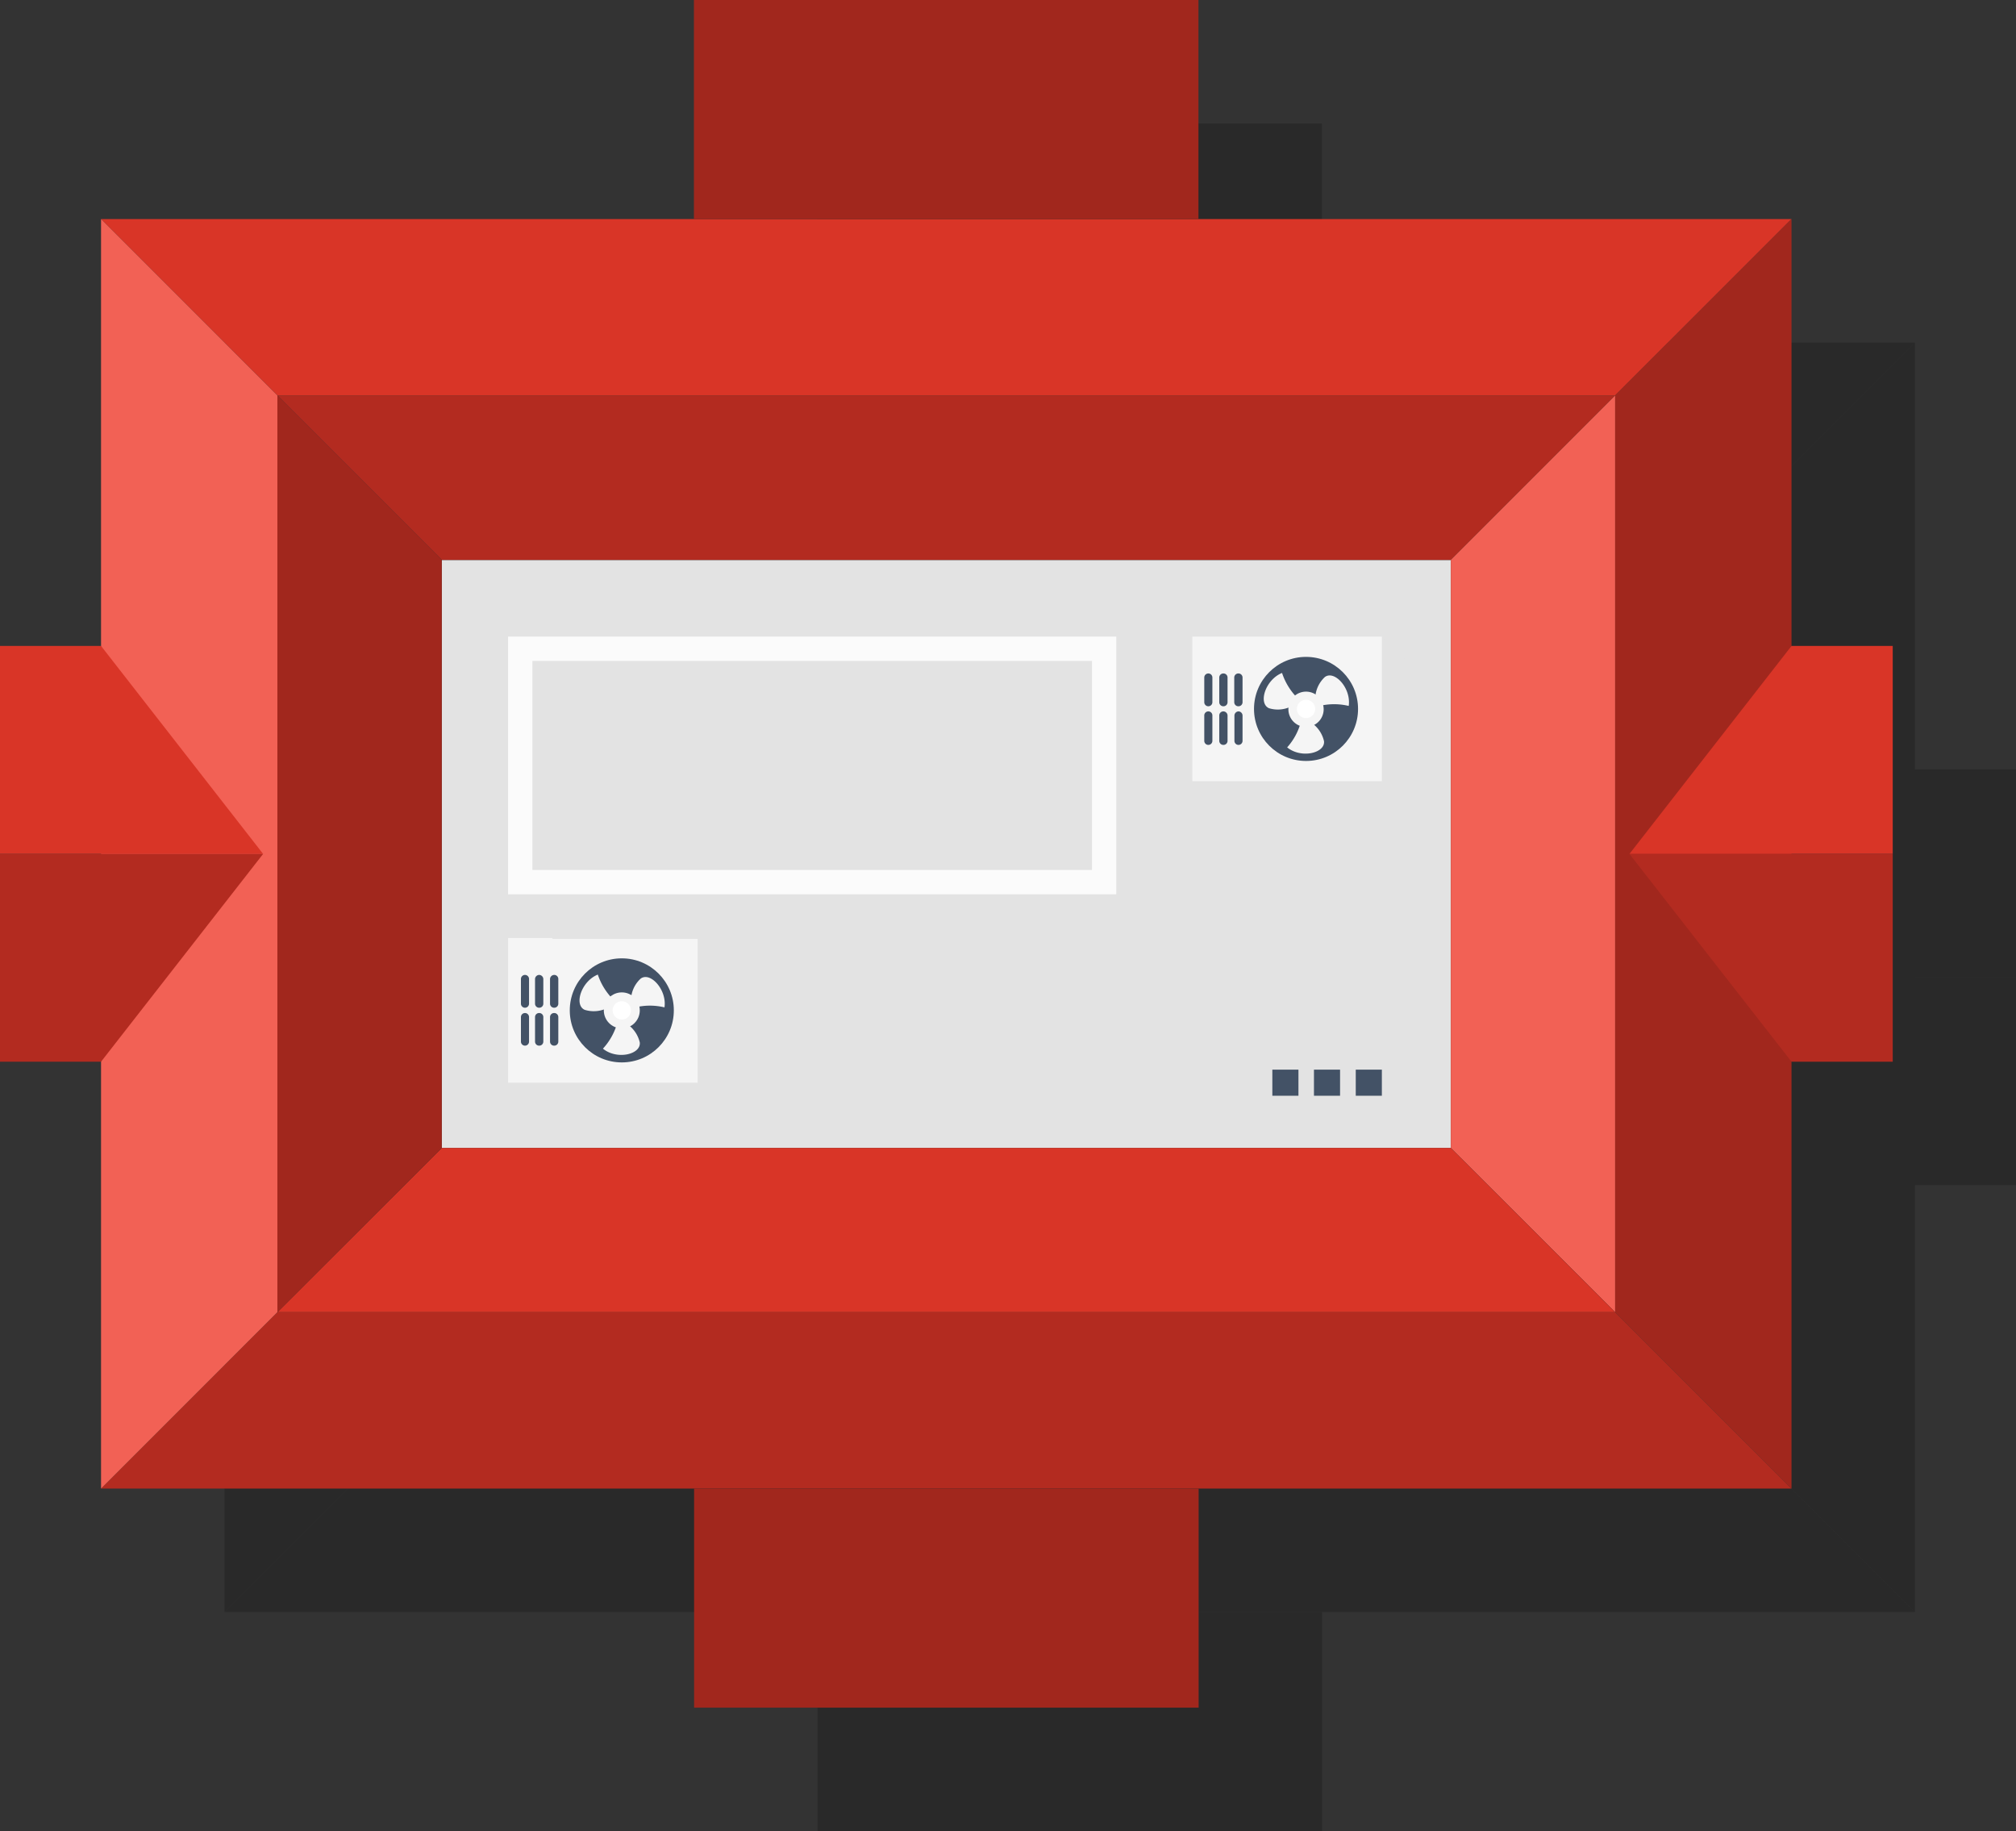 <svg xmlns="http://www.w3.org/2000/svg" viewBox="0 0 114.32 103.82"><rect x="0" y="0" width="114.32" height="103.82" fill="#333333" stroke="none"/><defs><style>.cls-1{isolation:isolate;}.cls-2{opacity:0.2;}.cls-3,.cls-9{mix-blend-mode:multiply;}.cls-4,.cls-9{fill:#e3e3e3;}.cls-5{fill:#b32b20;}.cls-6{fill:#d93527;}.cls-7{fill:#f26155;}.cls-8{fill:#a1271d;}.cls-10{fill:#f5f5f5;}.cls-11{fill:#435266;}.cls-12{fill:#fff;}.cls-13{fill:#fbfbfb;}</style></defs><title>Asset 13</title><g class="cls-1"><g id="Layer_2" data-name="Layer 2"><g id="Layer_1-2" data-name="Layer 1"><g class="cls-2"><rect x="44" y="26.8" width="33.33" height="57.22" transform="translate(116.07 -5.25) rotate(90)"/><polygon points="32.05 38.74 22.73 29.42 98.59 29.42 89.27 38.74 32.05 38.74"/><polygon points="22.73 29.42 12.73 19.42 108.59 19.42 98.59 29.42 22.73 29.42"/><polygon points="89.27 38.74 89.27 72.08 98.59 81.39 98.59 29.42 89.27 38.74"/><polygon points="98.59 29.42 108.59 19.42 108.59 91.39 98.59 81.39 98.59 29.42"/><polygon points="89.27 72.08 98.59 81.39 22.73 81.39 32.05 72.08 89.27 72.08"/><polygon points="98.59 81.39 108.59 91.39 12.73 91.39 22.73 81.39 98.59 81.39"/><polygon points="32.05 72.08 32.05 38.74 22.73 29.42 22.73 81.39 32.05 72.08"/><polygon points="22.73 81.39 12.73 91.39 12.73 19.42 22.73 29.42 22.73 81.39"/><polygon class="cls-3" points="87.12 53.04 87.12 44.84 85.36 43.09 76.37 44.84 74.61 51.28 76.37 53.04 87.12 53.04"/><rect x="74.61" y="43.09" width="10.75" height="8.2"/><circle cx="81.06" cy="47.19" r="2.95"/><path d="M81.06,48.21a1,1,0,1,1,1-1A1,1,0,0,1,81.06,48.21Z"/><circle cx="81.06" cy="47.19" r="0.52"/><path d="M81.28,47.92a1.72,1.72,0,0,1,.8,1.1c.07.68-1.3,1-2.09.35a3.49,3.49,0,0,0,.78-1.45Z"/><path d="M81.58,46.63a1.72,1.72,0,0,1,.55-1.25c.55-.4,1.5.64,1.35,1.64a3.56,3.56,0,0,0-1.65,0Z"/><path d="M80.31,47a1.71,1.71,0,0,1-1.35.15c-.63-.28-.2-1.62.74-2a3.62,3.62,0,0,0,.86,1.41Z"/><path d="M75.75,47.57V49a.23.23,0,0,1-.23.23h0a.23.23,0,0,1-.23-.23V47.57a.23.23,0,0,1,.23-.24h0A.23.23,0,0,1,75.75,47.57Z"/><path d="M75.75,45.41v1.4a.23.23,0,0,1-.23.23h0a.23.23,0,0,1-.23-.23v-1.4a.23.23,0,0,1,.23-.23h0A.23.23,0,0,1,75.75,45.41Z"/><path d="M76.61,47.57V49a.23.23,0,0,1-.24.23h0a.23.23,0,0,1-.23-.23V47.57a.23.23,0,0,1,.23-.24h0A.24.24,0,0,1,76.61,47.57Z"/><path d="M76.61,45.41v1.4a.23.23,0,0,1-.24.23h0a.23.23,0,0,1-.23-.23v-1.4a.23.23,0,0,1,.23-.23h0A.23.23,0,0,1,76.61,45.41Z"/><path d="M77.46,47.57V49a.23.23,0,0,1-.23.23h0A.23.23,0,0,1,77,49V47.57a.24.24,0,0,1,.24-.24h0A.24.24,0,0,1,77.46,47.57Z"/><path d="M77.46,45.41v1.4a.23.23,0,0,1-.23.23h0a.23.23,0,0,1-.24-.23v-1.4a.23.23,0,0,1,.24-.23h0A.23.23,0,0,1,77.46,45.41Z"/><polygon class="cls-3" points="48.32 70.13 48.32 61.94 46.56 60.18 37.57 61.94 35.81 68.38 37.57 70.13 48.32 70.13"/><rect x="35.81" y="60.18" width="10.75" height="8.2"/><circle cx="42.26" cy="64.28" r="2.95"/><circle cx="42.26" cy="64.28" r="1.02"/><circle cx="42.26" cy="64.28" r="0.52"/><path d="M42.48,65a1.75,1.75,0,0,1,.8,1.1c.07.68-1.3,1-2.09.35A3.57,3.57,0,0,0,42,65Z"/><path d="M42.78,63.72a1.69,1.69,0,0,1,.55-1.24c.55-.41,1.5.64,1.35,1.63a3.5,3.5,0,0,0-1.65,0Z"/><path d="M41.51,64.11a1.73,1.73,0,0,1-1.35.14c-.63-.27-.2-1.62.74-2a3.59,3.59,0,0,0,.87,1.41Z"/><path d="M37,64.66v1.39a.23.23,0,0,1-.23.23h0a.23.23,0,0,1-.23-.23V64.66a.23.23,0,0,1,.23-.23h0A.23.23,0,0,1,37,64.66Z"/><path d="M37,62.51V63.9a.23.23,0,0,1-.23.23h0a.23.23,0,0,1-.23-.23V62.51a.23.23,0,0,1,.23-.24h0A.23.23,0,0,1,37,62.51Z"/><path d="M37.81,64.66v1.39a.23.23,0,0,1-.24.23h0a.23.23,0,0,1-.23-.23V64.66a.23.23,0,0,1,.23-.23h0A.23.23,0,0,1,37.81,64.66Z"/><path d="M37.81,62.51V63.9a.23.23,0,0,1-.24.23h0a.23.23,0,0,1-.23-.23V62.51a.24.24,0,0,1,.23-.24h0A.24.24,0,0,1,37.81,62.51Z"/><path d="M38.66,64.66v1.39a.23.23,0,0,1-.23.23h0a.23.23,0,0,1-.24-.23V64.66a.23.23,0,0,1,.24-.23h0A.23.23,0,0,1,38.66,64.66Z"/><path d="M38.66,62.51V63.9a.23.23,0,0,1-.23.23h0a.23.23,0,0,1-.24-.23V62.51a.24.24,0,0,1,.24-.24h0A.23.23,0,0,1,38.66,62.51Z"/><rect x="54.45" y="-1.09" width="12.42" height="28.61" transform="translate(73.87 -47.45) rotate(90)"/><rect x="54.45" y="83.3" width="12.42" height="28.61" transform="translate(158.27 36.94) rotate(90)"/><polygon points="99.4 55.41 108.59 43.62 114.33 43.62 114.33 55.41 99.4 55.41"/><polygon points="99.4 55.41 108.59 67.19 114.33 67.19 114.33 55.41 99.4 55.41"/><polygon points="21.92 55.41 12.73 43.62 7 43.62 7 55.41 21.92 55.41"/><polygon points="21.92 55.41 12.73 67.19 7 67.19 7 55.41 21.92 55.41"/><rect x="79.15" y="67.64" width="1.48" height="1.48"/><rect x="81.51" y="67.64" width="1.48" height="1.48"/><rect x="83.88" y="67.64" width="1.48" height="1.48"/><polygon class="cls-3" points="38.35 60.23 35.81 57.69 38.35 45.62 70.3 43.09 72.83 45.62 72.83 60.23 38.35 60.23"/><rect x="35.81" y="43.09" width="34.49" height="14.61"/><rect x="37.19" y="44.47" width="31.73" height="11.85"/></g><rect class="cls-4" x="37" y="19.8" width="33.33" height="57.22" transform="translate(102.07 -5.25) rotate(90)"/><polygon class="cls-5" points="25.05 31.74 15.73 22.42 91.59 22.42 82.27 31.74 25.05 31.74"/><polygon class="cls-6" points="15.73 22.42 5.73 12.42 101.59 12.42 91.59 22.42 15.73 22.42"/><polygon class="cls-7" points="82.27 31.74 82.27 65.08 91.59 74.39 91.59 22.42 82.27 31.74"/><polygon class="cls-8" points="91.59 22.42 101.59 12.42 101.59 84.39 91.59 74.39 91.59 22.42"/><polygon class="cls-6" points="82.27 65.08 91.59 74.39 15.73 74.39 25.05 65.08 82.27 65.08"/><polygon class="cls-5" points="91.59 74.39 101.59 84.39 5.73 84.39 15.73 74.39 91.59 74.39"/><polygon class="cls-8" points="25.05 65.08 25.05 31.74 15.73 22.42 15.73 74.39 25.05 65.08"/><polygon class="cls-7" points="15.73 74.39 5.73 84.39 5.73 12.42 15.73 22.42 15.73 74.39"/><polygon class="cls-9" points="80.12 46.04 80.12 37.84 78.36 36.09 69.37 37.84 67.61 44.28 69.37 46.04 80.12 46.04"/><rect class="cls-10" x="67.61" y="36.09" width="10.75" height="8.2"/><circle class="cls-11" cx="74.06" cy="40.19" r="2.95"/><path class="cls-10" d="M74.06,41.21a1,1,0,1,1,1-1A1,1,0,0,1,74.06,41.21Z"/><circle class="cls-12" cx="74.06" cy="40.19" r="0.52"/><path class="cls-10" d="M74.28,40.92a1.72,1.72,0,0,1,.8,1.1c.07.68-1.3,1-2.09.35a3.49,3.49,0,0,0,.78-1.45Z"/><path class="cls-10" d="M74.58,39.63a1.72,1.72,0,0,1,.55-1.25c.55-.4,1.5.64,1.35,1.64a3.56,3.56,0,0,0-1.65,0Z"/><path class="cls-10" d="M73.31,40a1.71,1.71,0,0,1-1.35.15c-.63-.28-.2-1.62.74-2a3.62,3.62,0,0,0,.86,1.41Z"/><path class="cls-11" d="M68.75,40.57V42a.23.23,0,0,1-.23.23h0a.23.23,0,0,1-.23-.23V40.57a.23.23,0,0,1,.23-.24h0A.23.23,0,0,1,68.75,40.57Z"/><path class="cls-11" d="M68.75,38.41v1.4a.23.23,0,0,1-.23.23h0a.23.23,0,0,1-.23-.23v-1.4a.23.23,0,0,1,.23-.23h0A.23.23,0,0,1,68.75,38.41Z"/><path class="cls-11" d="M69.61,40.57V42a.23.23,0,0,1-.24.23h0a.23.23,0,0,1-.23-.23V40.57a.23.23,0,0,1,.23-.24h0A.24.24,0,0,1,69.61,40.57Z"/><path class="cls-11" d="M69.61,38.41v1.4a.23.23,0,0,1-.24.23h0a.23.23,0,0,1-.23-.23v-1.4a.23.23,0,0,1,.23-.23h0A.23.23,0,0,1,69.61,38.41Z"/><path class="cls-11" d="M70.46,40.57V42a.23.23,0,0,1-.23.23h0A.23.23,0,0,1,70,42V40.57a.24.24,0,0,1,.24-.24h0A.24.24,0,0,1,70.46,40.57Z"/><path class="cls-11" d="M70.46,38.41v1.4a.23.23,0,0,1-.23.23h0a.23.23,0,0,1-.24-.23v-1.4a.23.23,0,0,1,.24-.23h0A.23.23,0,0,1,70.46,38.41Z"/><polygon class="cls-9" points="41.32 63.13 41.32 54.94 39.56 53.18 30.57 54.94 28.81 61.38 30.57 63.13 41.32 63.13"/><rect class="cls-10" x="28.81" y="53.18" width="10.75" height="8.2"/><circle class="cls-11" cx="35.26" cy="57.28" r="2.95"/><circle class="cls-10" cx="35.26" cy="57.28" r="1.02"/><circle class="cls-12" cx="35.26" cy="57.28" r="0.52"/><path class="cls-10" d="M35.48,58a1.75,1.75,0,0,1,.8,1.1c.07.68-1.3,1-2.09.35A3.57,3.57,0,0,0,35,58Z"/><path class="cls-10" d="M35.78,56.72a1.69,1.69,0,0,1,.55-1.24c.55-.41,1.5.64,1.35,1.63a3.5,3.5,0,0,0-1.65,0Z"/><path class="cls-10" d="M34.51,57.11a1.73,1.73,0,0,1-1.35.14c-.63-.27-.2-1.62.74-2a3.59,3.59,0,0,0,.87,1.41Z"/><path class="cls-11" d="M30,57.66v1.39a.23.23,0,0,1-.23.23h0a.23.23,0,0,1-.23-.23V57.66a.23.23,0,0,1,.23-.23h0A.23.23,0,0,1,30,57.66Z"/><path class="cls-11" d="M30,55.51V56.9a.23.23,0,0,1-.23.23h0a.23.23,0,0,1-.23-.23V55.51a.23.23,0,0,1,.23-.24h0A.23.23,0,0,1,30,55.51Z"/><path class="cls-11" d="M30.81,57.66v1.39a.23.23,0,0,1-.24.23h0a.23.23,0,0,1-.23-.23V57.66a.23.23,0,0,1,.23-.23h0A.23.23,0,0,1,30.81,57.66Z"/><path class="cls-11" d="M30.81,55.51V56.9a.23.23,0,0,1-.24.23h0a.23.23,0,0,1-.23-.23V55.51a.24.24,0,0,1,.23-.24h0A.24.24,0,0,1,30.81,55.51Z"/><path class="cls-11" d="M31.66,57.66v1.39a.23.23,0,0,1-.23.23h0a.23.23,0,0,1-.24-.23V57.66a.23.23,0,0,1,.24-.23h0A.23.23,0,0,1,31.66,57.66Z"/><path class="cls-11" d="M31.66,55.51V56.9a.23.23,0,0,1-.23.23h0a.23.23,0,0,1-.24-.23V55.51a.24.24,0,0,1,.24-.24h0A.23.23,0,0,1,31.66,55.51Z"/><rect class="cls-8" x="47.45" y="-8.09" width="12.42" height="28.61" transform="translate(59.87 -47.45) rotate(90)"/><rect class="cls-8" x="47.45" y="76.3" width="12.42" height="28.61" transform="translate(144.27 36.94) rotate(90)"/><polygon class="cls-6" points="92.4 48.41 101.59 36.62 107.33 36.62 107.33 48.41 92.4 48.41"/><polygon class="cls-5" points="92.4 48.41 101.59 60.19 107.33 60.19 107.33 48.41 92.4 48.41"/><polygon class="cls-6" points="14.92 48.41 5.73 36.62 0 36.62 0 48.41 14.92 48.41"/><polygon class="cls-5" points="14.92 48.41 5.73 60.19 0 60.19 0 48.41 14.92 48.41"/><rect class="cls-11" x="72.15" y="60.64" width="1.48" height="1.48"/><rect class="cls-11" x="74.51" y="60.64" width="1.48" height="1.48"/><rect class="cls-11" x="76.88" y="60.64" width="1.48" height="1.48"/><polygon class="cls-9" points="31.35 53.23 28.81 50.69 31.35 38.62 63.3 36.09 65.83 38.62 65.83 53.23 31.35 53.23"/><rect class="cls-13" x="28.81" y="36.09" width="34.49" height="14.61"/><rect class="cls-4" x="30.19" y="37.47" width="31.73" height="11.85"/></g></g></g></svg>